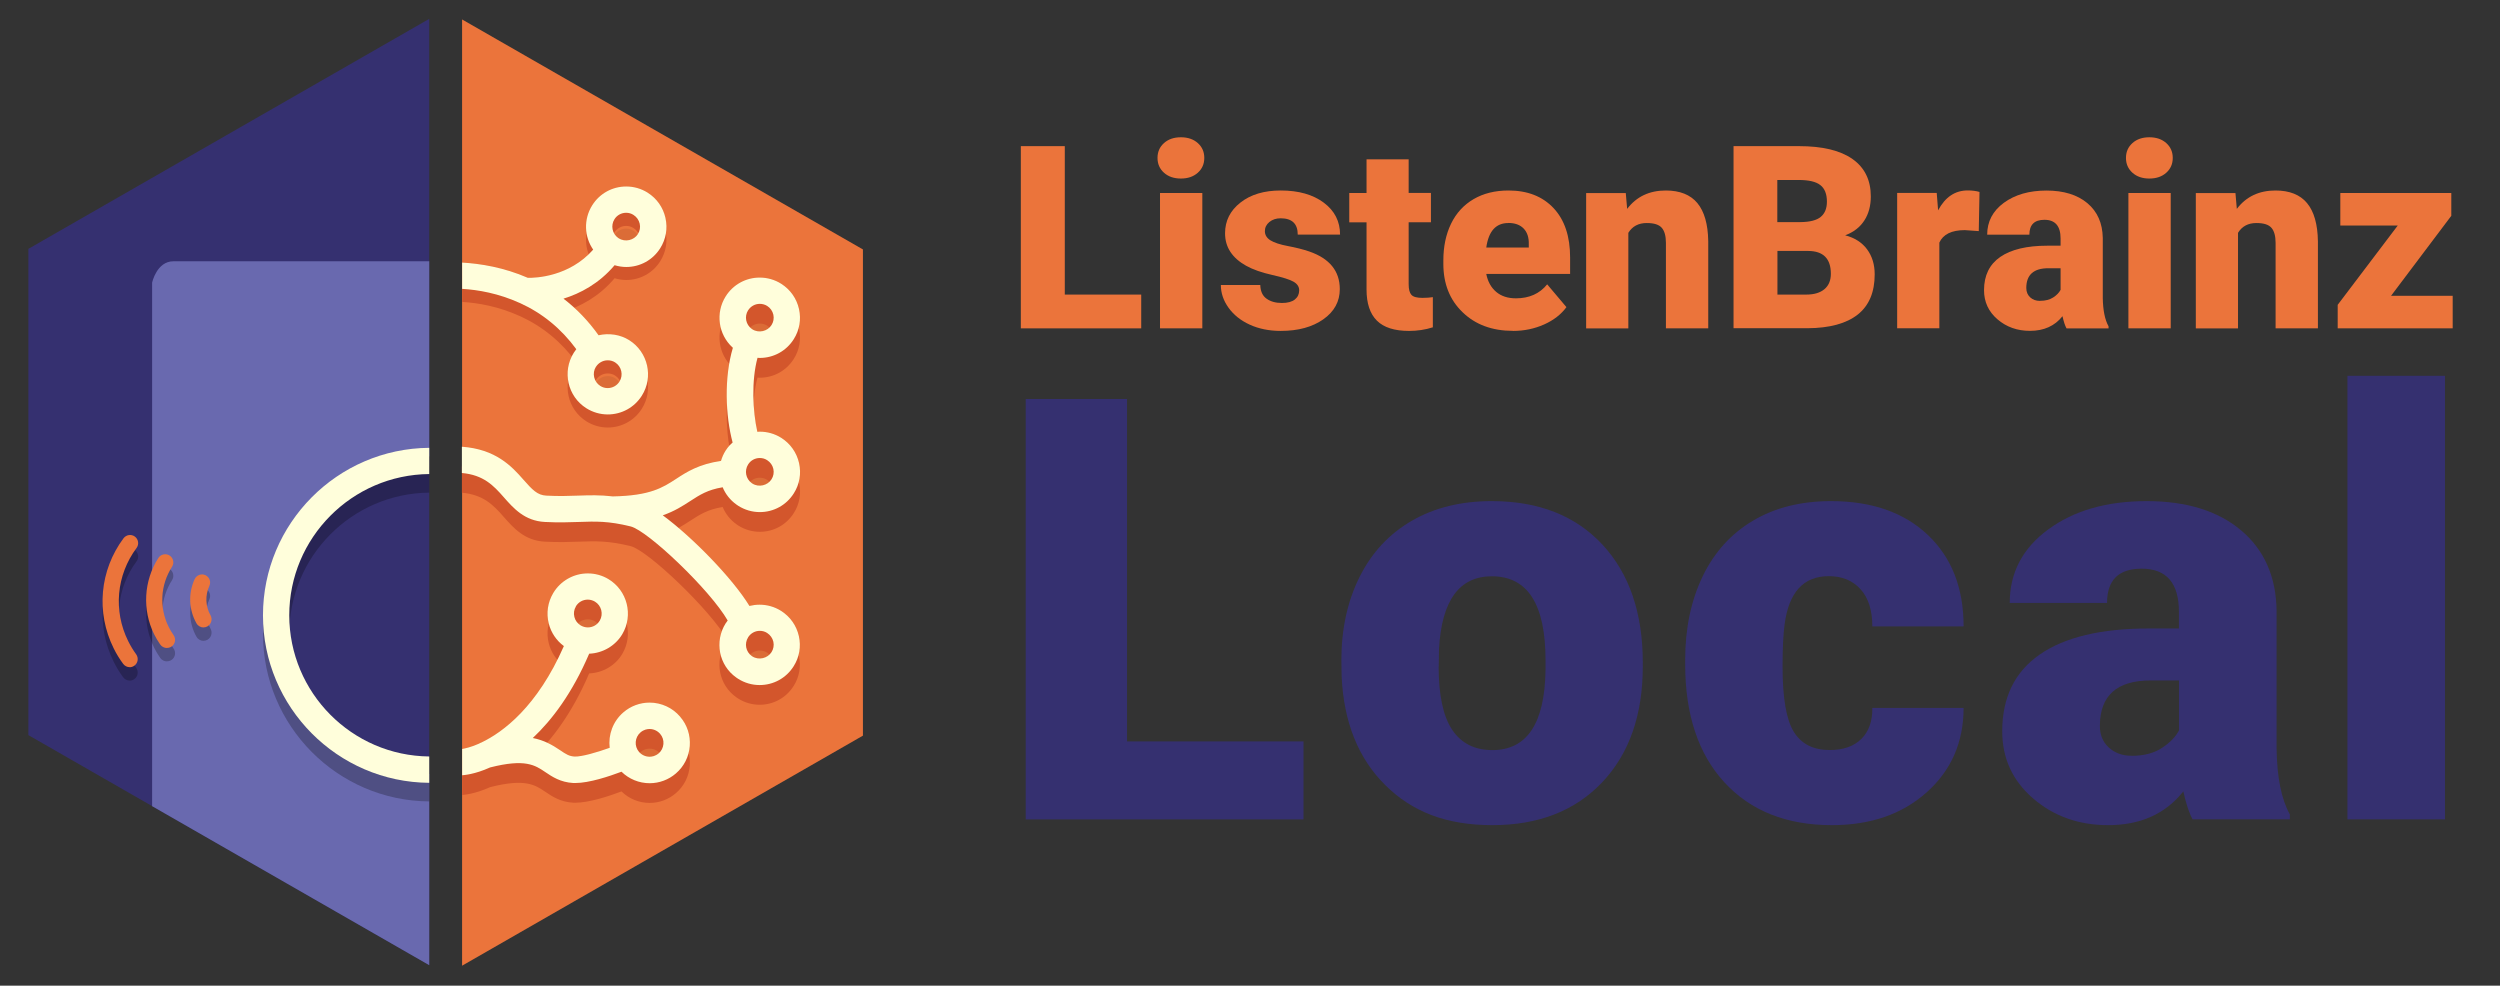 <?xml version="1.0" encoding="UTF-8"?>
<svg xmlns="http://www.w3.org/2000/svg" width="380.45" height="150" xmlns:xlink="http://www.w3.org/1999/xlink" viewBox="0 0 380.45 150">
  <rect x="0" y="0" width="380.45" height="150" fill="#333333" stroke="none"/>
  <defs>
    <style>
      .cls-1 {
        fill: #d3562c;
      }

      .cls-1, .cls-2, .cls-3, .cls-4, .cls-5, .cls-6, .cls-7, .cls-8 {
        stroke-width: 0px;
      }

      .cls-9 {
        isolation: isolate;
      }

      .cls-2, .cls-10 {
        opacity: .25;
      }

      .cls-4 {
        fill: #353070;
      }

      .cls-5 {
        fill: none;
      }

      .cls-6 {
        fill: #6969af;
      }

      .cls-11 {
        opacity: .07;
      }

      .cls-11, .cls-10 {
        mix-blend-mode: multiply;
      }

      .cls-7 {
        fill: #eb743b;
      }

      .cls-12 {
        clip-path: url(#clippath);
      }

      .cls-8 {
        fill: #fffedb;
      }
    </style>
    <clipPath id="clippath">
      <rect class="cls-5" x="70.32" y="28.37" width="51.43" height="90.79"/>
    </clipPath>
  </defs>
  <g class="cls-9">
    <g id="Layer_1" data-name="Layer 1">
      <g>
        <polygon class="cls-7" points="70.32 2.96 70.32 146.96 131.32 111.95 131.32 37.96 70.32 2.96"/>
        <polygon class="cls-4" points="65.32 2.87 4.32 37.87 4.32 111.87 65.32 146.87 65.32 2.87"/>
        <g class="cls-11">
          <g class="cls-12">
            <path class="cls-3" d="M87.63,94.69c.39-.65,1.07-1.03,1.82-1.03.38,0,.75.1,1.08.3,1,.6,1.33,1.9.74,2.9-.39.65-1.06,1.03-1.82,1.03-.38,0-.75-.11-1.08-.3-.48-.29-.83-.75-.96-1.29-.14-.55-.06-1.12.23-1.6M100.23,117.05c-.49.42-1.02.51-1.37.51-.62,0-1.21-.27-1.61-.74-.76-.88-.66-2.22.23-2.98.49-.42,1.02-.51,1.37-.51.62,0,1.2.27,1.61.74.37.43.55.98.5,1.54-.04.56-.3,1.07-.73,1.44"/>
            <path class="cls-3" d="M79.32,48.57c.07.02.14.03.21.05-.07-.01-.14-.03-.21-.05"/>
            <path class="cls-3" d="M90.7,58.21c.17-.27.39-.49.67-.66.33-.21.72-.32,1.12-.32s.79.11,1.12.32c.99.63,1.28,1.94.66,2.92-.39.62-1.06.99-1.8.99-.4,0-.78-.11-1.12-.33-.98-.63-1.28-1.94-.66-2.92M97.08,38.03c-.6.95-1.94,1.27-2.91.65l-.1-.06c-.91-.65-1.16-1.9-.56-2.85.38-.61,1.05-.98,1.78-.98.4,0,.79.11,1.12.33.48.3.81.77.94,1.33.12.55.03,1.1-.28,1.58"/>
            <path class="cls-3" d="M113.85,49.62c.39-.62,1.05-.98,1.78-.98.4,0,.79.11,1.12.33.48.3.81.77.94,1.33.12.55.02,1.11-.28,1.58-.6.95-1.94,1.27-2.91.65l-.09-.06c-.92-.65-1.16-1.9-.56-2.85M113.85,73.09c.39-.61,1.05-.98,1.78-.98.4,0,.79.11,1.12.33.48.3.81.77.94,1.33.12.55.02,1.11-.28,1.58-.6.95-1.94,1.27-2.91.65l-.09-.06c-.92-.65-1.16-1.9-.56-2.85M113.85,99.39c.39-.61,1.05-.98,1.78-.98.4,0,.79.11,1.12.33.48.3.81.77.94,1.33.12.55.02,1.11-.28,1.58-.6.95-1.94,1.27-2.91.65l-.09-.06c-.92-.65-1.16-1.9-.56-2.85"/>
            <path class="cls-3" d="M103.5,109.06c-1.16-1.36-2.86-2.14-4.65-2.14-1.46,0-2.88.53-3.98,1.48-1.61,1.38-2.33,3.43-2.09,5.4-1.95.7-4.26,1.37-5.33,1.33-.82-.04-1.3-.34-2.22-.97-1.17-.79-2.42-1.51-4.15-1.85,2.94-2.76,6.01-6.83,8.58-12.83,2.06-.08,3.98-1.19,5.04-2.97,1.72-2.9.77-6.66-2.12-8.39-.95-.57-2.03-.86-3.13-.86-2.15,0-4.16,1.14-5.26,2.99-.84,1.41-1.08,3.05-.68,4.64.35,1.39,1.16,2.59,2.3,3.43-4.05,9.22-9.22,13.08-12.56,14.68-.13.04-.25.1-.36.17-1.19.53-2.05.71-2.56.81v4c.27-.03,1.88-.12,4.25-1.19,5.35-1.36,6.84-.35,8.41.71,1.02.69,2.29,1.55,4.26,1.66.1,0,.2,0,.31,0,2.11,0,5.17-1.02,7.02-1.72,1.14,1.12,2.68,1.75,4.29,1.75,1.46,0,2.88-.53,3.98-1.48,1.24-1.06,1.99-2.55,2.12-4.18.12-1.63-.39-3.21-1.46-4.45M87.63,92.28c.39-.65,1.07-1.03,1.82-1.03.38,0,.75.11,1.08.3,1,.6,1.33,1.9.74,2.9-.39.65-1.06,1.03-1.82,1.03-.38,0-.75-.11-1.08-.3-.48-.29-.83-.75-.96-1.29-.14-.55-.06-1.12.23-1.6M100.23,114.65c-.49.42-1.02.51-1.37.51-.62,0-1.21-.27-1.61-.73-.76-.88-.66-2.22.23-2.98.49-.42,1.02-.51,1.37-.51.62,0,1.2.27,1.61.74.37.43.55.98.5,1.54s-.3,1.07-.73,1.44"/>
            <path class="cls-3" d="M79.32,46.16c.07.02.14.03.21.05-.07-.01-.14-.03-.21-.05"/>
            <path class="cls-3" d="M101.27,33.16c-.36-1.6-1.32-2.96-2.71-3.84-.98-.62-2.11-.94-3.26-.94-2.12,0-4.05,1.07-5.17,2.85-1.35,2.14-1.22,4.8.14,6.76-3.65,4.12-8.71,4.31-9.94,4.29-3.69-1.6-7.23-2.16-10-2.32v4c2.44.14,5.55.69,8.75,2.14,0,0,0,0,.01,0,3.45,1.56,6.33,3.93,8.61,7.04-.13.17-.26.35-.38.54-1.8,2.85-.94,6.65,1.9,8.44.98.62,2.11.95,3.27.95,2.11,0,4.05-1.06,5.18-2.85,1.81-2.85.95-6.64-1.91-8.45-1.38-.87-3.09-1.11-4.67-.75-1.54-2.16-3.32-4.02-5.34-5.57,2.52-.78,5.4-2.27,7.78-5.09.57.17,1.17.27,1.77.27,2.12,0,4.05-1.07,5.17-2.85.87-1.38,1.16-3.01.8-4.6M90.7,55.81c.17-.27.39-.49.67-.66.33-.21.72-.32,1.12-.32s.79.11,1.12.32c.99.63,1.28,1.94.66,2.92-.39.62-1.06.99-1.8.99-.4,0-.78-.11-1.12-.33-.98-.62-1.28-1.94-.66-2.92M97.08,35.62c-.6.95-1.94,1.27-2.91.65l-.1-.06c-.91-.65-1.16-1.9-.56-2.85.38-.61,1.05-.98,1.78-.98.4,0,.79.11,1.12.33.48.31.81.77.94,1.33.12.55.03,1.11-.28,1.58"/>
            <path class="cls-3" d="M109.97,74.14c.42,1.03,1.14,1.96,2.11,2.65.07.05.15.1.28.19.98.62,2.11.95,3.27.95,2.12,0,4.05-1.07,5.17-2.85.88-1.38,1.16-3.01.8-4.61-.36-1.6-1.32-2.96-2.71-3.84-.98-.62-2.11-.94-3.27-.94-.12,0-.25,0-.37.02-.71-3.16-.92-7.77.03-11.26.11.01.23.02.34.02,2.12,0,4.05-1.07,5.17-2.85.88-1.38,1.16-3.01.8-4.6-.36-1.6-1.32-2.96-2.71-3.84-.98-.62-2.11-.94-3.27-.94-2.11,0-4.05,1.07-5.17,2.85-1.6,2.53-1.12,5.8,1.02,7.77.02.02.05.04.07.06-1.35,4.52-1.14,10.32-.04,14.42-.14.13-.29.26-.43.4-.23.26-.45.53-.63.82-.32.5-.55,1.03-.71,1.58-3.37.49-5.2,1.67-6.82,2.73-2.04,1.33-3.96,2.57-9.64,2.67-1.96-.23-3.55-.18-5.29-.12-1.43.05-2.91.11-4.85,0-1.34-.07-2.1-.88-3.46-2.42-1.8-2.06-4.22-4.65-9.37-5.02v4c3.29.3,4.8,1.89,6.36,3.67,1.49,1.69,3.17,3.62,6.26,3.78,2.12.11,3.76.05,5.21,0,2.49-.09,4.45-.16,7.85.68,2.61.64,12.1,9.67,14.77,14.32-.11.14-.22.28-.31.43-1.74,2.76-1.03,6.39,1.62,8.25.07.05.15.11.28.19.98.62,2.11.95,3.27.95,2.12,0,4.05-1.07,5.17-2.85.88-1.37,1.16-3.01.8-4.6-.36-1.6-1.32-2.96-2.71-3.84-.98-.62-2.11-.94-3.27-.94-.53,0-1.05.07-1.54.19-2.56-4.19-8.65-10.45-13.19-13.79,1.81-.63,3.05-1.44,4.21-2.19,1.43-.93,2.61-1.69,4.86-2.07M113.85,47.22c.39-.61,1.05-.98,1.78-.98.4,0,.79.11,1.12.32.48.3.81.77.94,1.33.12.55.02,1.11-.28,1.58-.6.95-1.94,1.27-2.91.65l-.09-.06c-.92-.65-1.16-1.9-.56-2.85M113.85,70.68c.39-.62,1.05-.98,1.78-.98.4,0,.79.11,1.12.33.48.31.81.77.94,1.33.12.55.02,1.11-.28,1.58-.6.95-1.94,1.27-2.91.65l-.09-.06c-.92-.65-1.16-1.9-.56-2.85M113.85,96.98c.39-.61,1.05-.98,1.78-.98.4,0,.79.11,1.12.33.48.31.81.78.94,1.33.12.55.02,1.11-.28,1.58-.6.95-1.94,1.27-2.91.66l-.09-.06c-.92-.65-1.16-1.9-.56-2.85"/>
          </g>
        </g>
        <path class="cls-1" d="M103.5,112.06c-1.16-1.36-2.86-2.14-4.65-2.14-1.46,0-2.88.53-3.98,1.48-1.61,1.38-2.33,3.43-2.09,5.4-1.95.7-4.26,1.37-5.33,1.33-.82-.04-1.3-.34-2.22-.97-1.17-.79-2.42-1.51-4.15-1.85,2.94-2.76,6.01-6.83,8.58-12.83,2.06-.08,3.98-1.19,5.04-2.97,1.72-2.9.77-6.66-2.12-8.39-.95-.57-2.03-.86-3.13-.86-2.15,0-4.16,1.14-5.26,2.99-.84,1.41-1.08,3.05-.68,4.64.35,1.39,1.16,2.59,2.3,3.43-4.05,9.22-9.22,13.08-12.56,14.68-.13.04-.25.1-.36.17-1.19.53-2.05.71-2.56.81v4c.27-.03,1.88-.12,4.25-1.19,5.35-1.36,6.84-.35,8.41.71,1.02.69,2.29,1.55,4.26,1.66.1,0,.2,0,.31,0,2.11,0,5.17-1.02,7.02-1.72,1.14,1.12,2.68,1.75,4.29,1.75,1.46,0,2.88-.53,3.98-1.48,1.24-1.06,1.99-2.54,2.12-4.18.12-1.63-.39-3.21-1.46-4.45M87.63,95.28c.39-.65,1.07-1.03,1.82-1.03.38,0,.75.11,1.08.3,1,.6,1.33,1.9.74,2.9-.39.65-1.06,1.03-1.82,1.03-.38,0-.75-.11-1.08-.3-.48-.29-.83-.75-.96-1.29-.14-.55-.06-1.12.23-1.6M100.23,117.64c-.49.42-1.02.51-1.37.51-.62,0-1.21-.27-1.61-.73-.76-.88-.66-2.22.23-2.98.49-.42,1.02-.51,1.37-.51.62,0,1.2.27,1.61.74.37.43.55.98.5,1.54s-.3,1.07-.73,1.44"/>
        <path class="cls-3" d="M79.32,48.57c.07.02.14.03.21.05-.07-.01-.14-.03-.21-.05"/>
        <path class="cls-1" d="M101.27,35.16c-.36-1.6-1.32-2.96-2.71-3.84-.98-.62-2.11-.94-3.26-.94-2.12,0-4.05,1.06-5.17,2.85-1.35,2.14-1.22,4.8.14,6.76-3.65,4.12-8.71,4.31-9.94,4.29-3.69-1.61-7.23-2.17-10-2.32v3.99c2.44.14,5.55.69,8.75,2.14,0,0,0,0,.01,0,3.45,1.56,6.33,3.93,8.61,7.04-.13.17-.26.35-.38.54-1.8,2.85-.94,6.64,1.9,8.44.98.62,2.11.95,3.27.95,2.11,0,4.05-1.07,5.18-2.85,1.81-2.85.95-6.64-1.91-8.45-1.38-.87-3.09-1.11-4.67-.75-1.54-2.16-3.32-4.02-5.34-5.57,2.52-.78,5.4-2.27,7.78-5.1.57.17,1.17.27,1.77.27,2.12,0,4.05-1.07,5.17-2.85.87-1.38,1.16-3.01.8-4.6M90.7,57.81c.17-.27.39-.49.67-.66.33-.21.72-.32,1.12-.32s.79.11,1.12.32c.99.63,1.28,1.94.66,2.92-.39.62-1.06.99-1.8.99-.4,0-.78-.11-1.12-.33-.98-.63-1.28-1.94-.66-2.92M97.08,37.62c-.6.95-1.94,1.27-2.91.65l-.1-.06c-.91-.65-1.16-1.9-.56-2.85.38-.61,1.05-.98,1.78-.98.4,0,.79.11,1.12.33.48.3.81.77.94,1.33.12.55.03,1.1-.28,1.58"/>
        <path class="cls-1" d="M109.97,77.14c.42,1.03,1.14,1.96,2.11,2.65.07.05.15.1.28.19.98.62,2.11.95,3.27.95,2.12,0,4.05-1.07,5.17-2.85.88-1.37,1.16-3.01.8-4.6-.36-1.6-1.32-2.96-2.71-3.84-.98-.62-2.11-.94-3.27-.94-.12,0-.25,0-.37.02-.71-3.16-.92-7.77.03-11.26.11.01.23.02.34.02,2.12,0,4.05-1.07,5.17-2.85.88-1.38,1.16-3.01.8-4.6-.36-1.6-1.32-2.96-2.71-3.84-.98-.62-2.11-.94-3.27-.94-2.11,0-4.05,1.06-5.17,2.85-1.6,2.53-1.12,5.8,1.02,7.77.02.02.05.04.07.06-1.35,4.52-1.14,10.32-.04,14.42-.14.13-.29.25-.43.4-.23.26-.45.53-.63.82-.32.5-.55,1.03-.71,1.58-3.37.49-5.2,1.67-6.82,2.73-2.04,1.32-3.96,2.57-9.64,2.66-1.96-.23-3.55-.18-5.29-.12-1.43.05-2.91.11-4.85,0-1.34-.07-2.1-.88-3.46-2.42-1.8-2.06-4.22-4.65-9.37-5.02v4c3.29.3,4.8,1.89,6.36,3.67,1.49,1.69,3.17,3.62,6.26,3.78,2.12.11,3.76.05,5.21,0,2.49-.09,4.45-.16,7.85.68,2.61.64,12.1,9.67,14.77,14.32-.11.14-.22.28-.31.43-1.74,2.76-1.03,6.39,1.62,8.25.07.05.15.11.28.19.98.62,2.11.95,3.27.95,2.12,0,4.05-1.07,5.17-2.85.88-1.37,1.16-3.01.8-4.6-.36-1.6-1.32-2.96-2.71-3.84-.98-.62-2.11-.94-3.27-.94-.53,0-1.05.07-1.54.19-2.56-4.19-8.65-10.45-13.19-13.79,1.81-.63,3.05-1.44,4.21-2.19,1.43-.93,2.61-1.69,4.86-2.07M113.85,50.22c.39-.61,1.05-.98,1.78-.98.4,0,.79.11,1.12.32.48.31.81.77.94,1.33.12.55.02,1.11-.28,1.58-.6.95-1.94,1.27-2.91.65l-.09-.06c-.92-.65-1.16-1.9-.56-2.85M113.85,73.68c.39-.62,1.05-.98,1.78-.98.4,0,.79.11,1.12.33.48.31.81.77.94,1.33.12.55.02,1.11-.28,1.58-.6.95-1.94,1.27-2.91.65l-.09-.06c-.92-.65-1.16-1.9-.56-2.85M113.85,99.98c.39-.61,1.05-.98,1.78-.98.4,0,.79.11,1.12.33.48.31.81.78.94,1.33.12.55.02,1.11-.28,1.58-.6.95-1.94,1.27-2.91.66l-.09-.06c-.92-.65-1.16-1.9-.56-2.85"/>
        <path class="cls-8" d="M103.5,109.06c-1.16-1.36-2.86-2.14-4.65-2.14-1.46,0-2.88.53-3.98,1.48-1.61,1.38-2.33,3.43-2.09,5.4-1.95.7-4.26,1.37-5.33,1.33-.82-.04-1.3-.34-2.22-.97-1.17-.79-2.42-1.51-4.15-1.85,2.94-2.76,6.01-6.83,8.58-12.83,2.06-.08,3.98-1.19,5.04-2.97,1.72-2.9.77-6.66-2.12-8.39-.95-.57-2.03-.86-3.13-.86-2.15,0-4.16,1.14-5.26,2.99-.84,1.41-1.08,3.05-.68,4.64.35,1.39,1.16,2.59,2.3,3.43-4.05,9.22-9.22,13.08-12.56,14.68-.13.04-.25.1-.36.17-1.19.53-2.05.71-2.56.81v4c.27-.03,1.88-.12,4.25-1.19,5.35-1.36,6.84-.35,8.41.71,1.02.69,2.29,1.55,4.26,1.66.1,0,.2,0,.31,0,2.11,0,5.17-1.02,7.02-1.72,1.14,1.12,2.68,1.75,4.29,1.75,1.46,0,2.88-.53,3.98-1.48,1.24-1.06,1.99-2.55,2.12-4.18.12-1.63-.39-3.21-1.46-4.45M87.63,92.28c.39-.65,1.07-1.03,1.82-1.03.38,0,.75.11,1.08.3,1,.6,1.33,1.9.74,2.9-.39.65-1.06,1.03-1.82,1.03-.38,0-.75-.11-1.08-.3-.48-.29-.83-.75-.96-1.29-.14-.55-.06-1.12.23-1.6M100.23,114.65c-.49.42-1.02.51-1.37.51-.62,0-1.21-.27-1.61-.73-.76-.88-.66-2.22.23-2.98.49-.42,1.02-.51,1.37-.51.62,0,1.2.27,1.61.74.37.43.55.98.5,1.54s-.3,1.07-.73,1.44"/>
        <path class="cls-8" d="M79.32,46.16c.07.02.14.03.21.05-.07-.01-.14-.03-.21-.05"/>
        <path class="cls-8" d="M101.27,33.16c-.36-1.6-1.32-2.96-2.71-3.84-.98-.62-2.11-.94-3.26-.94-2.12,0-4.05,1.07-5.17,2.85-1.35,2.14-1.22,4.8.14,6.76-3.65,4.12-8.71,4.31-9.94,4.29-3.69-1.6-7.23-2.16-10-2.32v4c2.44.14,5.55.69,8.75,2.14,0,0,0,0,.01,0,3.45,1.56,6.33,3.93,8.61,7.04-.13.17-.26.35-.38.54-1.8,2.85-.94,6.65,1.9,8.44.98.62,2.11.95,3.27.95,2.11,0,4.05-1.06,5.18-2.85,1.81-2.85.95-6.64-1.91-8.45-1.38-.87-3.09-1.11-4.67-.75-1.54-2.16-3.32-4.02-5.34-5.57,2.52-.78,5.4-2.27,7.78-5.09.57.17,1.17.27,1.77.27,2.12,0,4.05-1.07,5.17-2.85.87-1.38,1.16-3.01.8-4.6M90.7,55.81c.17-.27.39-.49.67-.66.33-.21.72-.32,1.12-.32s.79.11,1.12.32c.99.63,1.28,1.94.66,2.92-.39.62-1.06.99-1.8.99-.4,0-.78-.11-1.12-.33-.98-.62-1.28-1.94-.66-2.92M97.08,35.62c-.6.95-1.94,1.27-2.91.65l-.1-.06c-.91-.65-1.16-1.9-.56-2.85.38-.61,1.05-.98,1.78-.98.4,0,.79.11,1.12.33.48.31.81.77.94,1.33.12.55.03,1.11-.28,1.58"/>
        <path class="cls-8" d="M109.97,74.14c.42,1.03,1.14,1.96,2.11,2.65.07.05.15.1.28.19.98.62,2.11.95,3.27.95,2.12,0,4.05-1.07,5.17-2.85.88-1.38,1.16-3.01.8-4.61-.36-1.6-1.32-2.96-2.71-3.84-.98-.62-2.11-.94-3.27-.94-.12,0-.25,0-.37.02-.71-3.16-.92-7.77.03-11.26.11.01.23.02.34.02,2.12,0,4.05-1.07,5.17-2.85.88-1.38,1.16-3.01.8-4.6-.36-1.6-1.32-2.96-2.71-3.84-.98-.62-2.11-.94-3.27-.94-2.11,0-4.05,1.07-5.17,2.85-1.6,2.53-1.12,5.8,1.02,7.77.02.02.05.04.07.06-1.35,4.52-1.14,10.32-.04,14.42-.14.13-.29.26-.43.4-.23.26-.45.53-.63.82-.32.5-.55,1.03-.71,1.58-3.37.49-5.2,1.67-6.82,2.73-2.04,1.33-3.96,2.57-9.64,2.67-1.96-.23-3.55-.18-5.29-.12-1.43.05-2.91.11-4.85,0-1.34-.07-2.1-.88-3.46-2.42-1.8-2.06-4.22-4.65-9.37-5.02v4c3.29.3,4.8,1.89,6.36,3.67,1.49,1.69,3.17,3.62,6.26,3.78,2.12.11,3.76.05,5.21,0,2.49-.09,4.45-.16,7.85.68,2.61.64,12.1,9.67,14.77,14.32-.11.14-.22.28-.31.43-1.74,2.76-1.03,6.39,1.62,8.25.07.05.15.11.28.19.98.62,2.11.95,3.27.95,2.12,0,4.05-1.07,5.17-2.85.88-1.37,1.16-3.01.8-4.6-.36-1.6-1.32-2.96-2.71-3.84-.98-.62-2.11-.94-3.27-.94-.53,0-1.05.07-1.54.19-2.56-4.19-8.65-10.45-13.19-13.79,1.81-.63,3.05-1.44,4.21-2.19,1.43-.93,2.61-1.69,4.86-2.07M113.85,47.22c.39-.61,1.05-.98,1.78-.98.4,0,.79.11,1.12.32.48.3.81.77.94,1.33.12.55.02,1.11-.28,1.58-.6.95-1.94,1.27-2.91.65l-.09-.06c-.92-.65-1.16-1.9-.56-2.85M113.85,70.68c.39-.62,1.05-.98,1.78-.98.4,0,.79.11,1.12.33.48.31.81.77.94,1.33.12.55.02,1.11-.28,1.58-.6.95-1.94,1.27-2.91.65l-.09-.06c-.92-.65-1.16-1.9-.56-2.85M113.85,96.98c.39-.61,1.05-.98,1.78-.98.4,0,.79.11,1.12.33.48.31.81.78.94,1.33.12.55.02,1.11-.28,1.58-.6.95-1.94,1.27-2.91.66l-.09-.06c-.92-.65-1.16-1.9-.56-2.85"/>
        <path class="cls-6" d="M65.32,69.42v-29.66H26.4c-2.56,0-3.25,3.25-3.25,3.25v79.67l42.17,24.2v-29.06c-5.01-.2-22.38-2.44-22.38-23.71,0-19.99,16.08-23.91,22.38-24.68Z"/>
        <path class="cls-2" d="M65.32,74.99v-4.01c-13.97.11-25.3,11.5-25.3,25.49s11.33,25.39,25.3,25.49v-4.01c-11.76-.11-21.3-9.7-21.3-21.49s9.54-21.38,21.3-21.49Z"/>
        <path class="cls-8" d="M65.32,72.16v-4.01c-13.97.11-25.3,11.5-25.3,25.49s11.33,25.39,25.3,25.49v-4.01c-11.76-.11-21.3-9.7-21.3-21.49s9.54-21.38,21.3-21.49Z"/>
        <g>
          <g class="cls-10">
            <path class="cls-3" d="M25.41,100.64c.24,0,.49-.07.71-.22.56-.39.69-1.17.3-1.72-.28-.4-.53-.82-.75-1.25-1.46-2.96-1.27-6.38.51-9.16.37-.58.2-1.34-.37-1.71-.57-.37-1.34-.2-1.71.37-2.23,3.47-2.47,7.91-.65,11.6.27.55.59,1.08.94,1.58.24.34.63.52,1.02.52"/>
            <path class="cls-3" d="M19.73,103.58c.25,0,.5-.08.72-.24.55-.4.67-1.17.27-1.73-.46-.63-.87-1.31-1.22-2.02-2.28-4.61-1.79-10.03,1.28-14.16.41-.55.29-1.32-.25-1.73-.55-.41-1.32-.29-1.73.25-3.63,4.88-4.21,11.28-1.51,16.73.41.84.9,1.64,1.45,2.38.24.33.62.51,1,.51"/>
            <path class="cls-3" d="M30.97,97.52c.2,0,.41-.05.6-.16.59-.34.8-1.09.47-1.68-.78-1.37-.84-3.04-.18-4.47.29-.62.02-1.35-.6-1.64-.62-.29-1.35-.01-1.64.61-.99,2.15-.89,4.66.28,6.72.23.4.65.63,1.08.63"/>
          </g>
          <g>
            <path class="cls-7" d="M25.41,98.6c.24,0,.49-.07.71-.22.56-.39.69-1.17.3-1.72-.28-.4-.53-.82-.75-1.25-1.46-2.96-1.27-6.38.51-9.16.37-.58.2-1.34-.37-1.71-.57-.37-1.34-.2-1.71.37-2.23,3.47-2.47,7.91-.65,11.6.27.55.59,1.08.94,1.58.24.34.63.52,1.02.52"/>
            <path class="cls-7" d="M19.73,101.54c.25,0,.5-.08.72-.24.55-.4.67-1.17.27-1.73-.46-.63-.87-1.31-1.22-2.02-2.28-4.61-1.79-10.03,1.28-14.16.41-.55.29-1.32-.25-1.73-.55-.41-1.32-.29-1.73.25-3.63,4.88-4.21,11.28-1.51,16.73.41.84.9,1.64,1.45,2.38.24.33.62.51,1,.51"/>
            <path class="cls-7" d="M30.97,95.48c.2,0,.41-.05.6-.16.59-.34.8-1.09.47-1.68-.78-1.37-.84-3.04-.18-4.47.29-.62.02-1.35-.6-1.64-.62-.29-1.35-.01-1.64.61-.99,2.15-.89,4.66.28,6.72.23.4.65.63,1.08.63"/>
          </g>
        </g>
      </g>
      <g>
        <g>
          <path class="cls-4" d="M171.52,112.83h26.85v11.87h-42.28v-63.98h15.42v52.12Z"/>
          <path class="cls-4" d="M204.13,100.48c0-4.75.92-8.97,2.77-12.68,1.85-3.71,4.5-6.55,7.95-8.55s7.51-2.99,12.17-2.99c7.12,0,12.73,2.21,16.83,6.61,4.1,4.41,6.15,10.41,6.15,18v.53c0,7.41-2.06,13.29-6.17,17.64-4.12,4.35-9.69,6.53-16.72,6.53s-12.2-2.03-16.3-6.09-6.31-9.56-6.64-16.5l-.04-2.5ZM218.93,101.4c0,4.39.69,7.62,2.07,9.67s3.41,3.08,6.11,3.08c5.27,0,7.97-4.06,8.09-12.17v-1.49c0-8.53-2.72-12.79-8.17-12.79-4.95,0-7.63,3.68-8.04,11.03l-.04,2.68Z"/>
          <path class="cls-4" d="M278.43,114.14c2.08,0,3.69-.56,4.83-1.69s1.7-2.7,1.67-4.72h13.89c0,5.21-1.87,9.49-5.6,12.83-3.73,3.34-8.55,5.01-14.44,5.01-6.91,0-12.36-2.17-16.35-6.5s-5.98-10.34-5.98-18.02v-.62c0-4.8.89-9.04,2.66-12.72,1.77-3.68,4.33-6.5,7.67-8.48,3.34-1.98,7.29-2.97,11.87-2.97,6.18,0,11.09,1.71,14.72,5.14s5.45,8.07,5.45,13.93h-13.89c0-2.46-.6-4.35-1.8-5.67s-2.81-1.98-4.83-1.98c-3.84,0-6.08,2.45-6.72,7.34-.21,1.55-.31,3.69-.31,6.42,0,4.78.57,8.09,1.71,9.93s2.96,2.77,5.45,2.77Z"/>
          <path class="cls-4" d="M333.67,124.69c-.53-.97-1-2.39-1.41-4.26-2.72,3.43-6.53,5.14-11.43,5.14-4.48,0-8.29-1.35-11.43-4.06s-4.7-6.12-4.7-10.22c0-5.16,1.9-9.05,5.71-11.69s9.35-3.96,16.61-3.96h4.57v-2.52c0-4.39-1.89-6.58-5.67-6.58-3.52,0-5.27,1.74-5.27,5.21h-14.81c0-4.59,1.96-8.33,5.87-11.19,3.91-2.87,8.9-4.3,14.96-4.3s10.85,1.48,14.37,4.44,5.32,7.02,5.41,12.17v21.05c.06,4.37.73,7.71,2.02,10.02v.75h-14.81ZM324.4,115.02c1.85,0,3.38-.4,4.59-1.19,1.21-.79,2.09-1.68,2.61-2.68v-7.6h-4.31c-5.16,0-7.73,2.31-7.73,6.94,0,1.35.45,2.44,1.36,3.27.91.83,2.07,1.25,3.47,1.25Z"/>
          <path class="cls-4" d="M372.08,124.69h-14.85V57.19h14.85v67.5Z"/>
        </g>
        <g>
          <path class="cls-7" d="M162.04,44.83h11.63v5.14h-18.32v-27.73h6.69v22.58Z"/>
          <path class="cls-7" d="M176.15,24.03c0-.92.33-1.67.99-2.26.66-.59,1.52-.88,2.57-.88s1.91.29,2.57.88c.66.59.99,1.34.99,2.26s-.33,1.67-.99,2.26c-.66.59-1.52.88-2.57.88s-1.91-.29-2.57-.88c-.66-.59-.99-1.34-.99-2.26ZM182.97,49.97h-6.44v-20.6h6.44v20.6Z"/>
          <path class="cls-7" d="M197.71,44.18c0-.55-.29-.98-.86-1.31-.57-.33-1.66-.67-3.26-1.03s-2.92-.82-3.96-1.4c-1.04-.58-1.84-1.28-2.38-2.1-.55-.83-.82-1.77-.82-2.84,0-1.89.78-3.45,2.34-4.67,1.56-1.23,3.61-1.84,6.13-1.84,2.72,0,4.9.62,6.55,1.85,1.65,1.23,2.48,2.85,2.48,4.86h-6.44c0-1.65-.87-2.48-2.61-2.48-.67,0-1.24.19-1.7.56-.46.38-.69.84-.69,1.4s.28,1.04.84,1.39,1.45.65,2.68.88c1.22.23,2.3.5,3.23.82,3.1,1.07,4.65,2.98,4.65,5.73,0,1.88-.83,3.41-2.5,4.59-1.67,1.18-3.83,1.77-6.48,1.77-1.76,0-3.34-.32-4.72-.95-1.38-.63-2.46-1.5-3.24-2.59-.78-1.09-1.16-2.24-1.16-3.45h6c.03.95.34,1.65.95,2.08.61.44,1.39.66,2.34.66.88,0,1.53-.18,1.97-.53s.66-.82.66-1.39Z"/>
          <path class="cls-7" d="M214.37,24.24v5.12h3.39v4.46h-3.39v9.43c0,.78.14,1.31.42,1.62s.83.46,1.66.46c.63,0,1.17-.04,1.6-.11v4.59c-1.15.37-2.36.55-3.62.55-2.21,0-3.84-.52-4.89-1.56-1.05-1.04-1.58-2.62-1.58-4.74v-10.23h-2.63v-4.46h2.63v-5.12h6.42Z"/>
          <path class="cls-7" d="M230.25,50.35c-3.16,0-5.72-.94-7.67-2.83-1.96-1.88-2.93-4.34-2.93-7.36v-.53c0-2.11.39-3.97,1.17-5.58s1.92-2.86,3.42-3.74c1.5-.88,3.28-1.32,5.33-1.32,2.89,0,5.18.9,6.86,2.69,1.68,1.8,2.51,4.3,2.51,7.51v2.5h-12.76c.23,1.16.73,2.06,1.5,2.72.77.66,1.78.99,3.01.99,2.03,0,3.62-.71,4.76-2.13l2.93,3.47c-.8,1.1-1.93,1.98-3.4,2.64-1.47.65-3.04.98-4.73.98ZM229.53,33.94c-1.88,0-3,1.24-3.35,3.73h6.47v-.5c.03-1.03-.24-1.83-.78-2.39-.55-.57-1.33-.85-2.34-.85Z"/>
          <path class="cls-7" d="M247.41,29.37l.21,2.42c1.42-1.87,3.38-2.8,5.88-2.8,2.14,0,3.75.64,4.81,1.92,1.06,1.28,1.61,3.21,1.65,5.79v13.27h-6.44v-13.01c0-1.04-.21-1.81-.63-2.29-.42-.49-1.18-.73-2.29-.73-1.26,0-2.19.5-2.8,1.49v14.55h-6.42v-20.6h6.02Z"/>
          <path class="cls-7" d="M263.81,49.97v-27.73h9.96c3.57,0,6.28.65,8.14,1.96,1.86,1.31,2.79,3.21,2.79,5.69,0,1.43-.33,2.66-.99,3.67-.66,1.02-1.63,1.77-2.91,2.25,1.45.38,2.56,1.09,3.33,2.13.77,1.04,1.16,2.31,1.16,3.81,0,2.72-.86,4.76-2.58,6.12-1.72,1.36-4.27,2.06-7.64,2.08h-11.26ZM270.49,33.8h3.48c1.46-.01,2.5-.28,3.12-.8.62-.52.93-1.29.93-2.31,0-1.17-.34-2.02-1.01-2.53-.67-.52-1.76-.77-3.26-.77h-3.28v6.42ZM270.49,38.18v6.65h4.38c1.21,0,2.13-.28,2.78-.83.65-.55.97-1.33.97-2.33,0-2.31-1.15-3.47-3.45-3.48h-4.68Z"/>
          <path class="cls-7" d="M301.13,35.17l-2.12-.15c-2.02,0-3.31.64-3.88,1.9v13.04h-6.42v-20.6h6.02l.21,2.65c1.08-2.02,2.58-3.03,4.51-3.03.69,0,1.28.08,1.79.23l-.11,5.96Z"/>
          <path class="cls-7" d="M314.48,49.97c-.23-.42-.43-1.03-.61-1.85-1.18,1.49-2.83,2.23-4.95,2.23-1.94,0-3.59-.59-4.95-1.76-1.36-1.17-2.04-2.65-2.04-4.43,0-2.23.82-3.92,2.47-5.06s4.05-1.71,7.2-1.71h1.98v-1.09c0-1.9-.82-2.85-2.46-2.85-1.52,0-2.29.75-2.29,2.26h-6.42c0-1.99.85-3.61,2.54-4.85,1.7-1.24,3.86-1.86,6.48-1.86s4.7.64,6.23,1.92c1.52,1.28,2.3,3.04,2.34,5.28v9.12c.03,1.89.32,3.34.88,4.34v.32h-6.42ZM310.46,45.78c.8,0,1.46-.17,1.99-.51.53-.34.9-.73,1.13-1.16v-3.29h-1.87c-2.23,0-3.35,1-3.35,3.01,0,.58.2,1.06.59,1.42.39.36.89.54,1.5.54Z"/>
          <path class="cls-7" d="M323.53,24.03c0-.92.33-1.67.99-2.26.66-.59,1.52-.88,2.57-.88s1.91.29,2.57.88c.66.59.99,1.34.99,2.26s-.33,1.67-.99,2.26c-.66.59-1.52.88-2.57.88s-1.91-.29-2.57-.88c-.66-.59-.99-1.34-.99-2.26ZM330.34,49.97h-6.44v-20.6h6.44v20.6Z"/>
          <path class="cls-7" d="M340.19,29.37l.21,2.42c1.42-1.87,3.38-2.8,5.88-2.8,2.14,0,3.75.64,4.81,1.92,1.06,1.28,1.61,3.21,1.65,5.79v13.27h-6.44v-13.01c0-1.04-.21-1.81-.63-2.29-.42-.49-1.18-.73-2.29-.73-1.26,0-2.19.5-2.8,1.49v14.55h-6.42v-20.6h6.02Z"/>
          <path class="cls-7" d="M363.86,45.02h9.39v4.95h-17.5v-3.58l9.14-12.07h-8.74v-4.95h16.89v3.47l-9.18,12.19Z"/>
        </g>
      </g>
    </g>
  </g>
</svg>